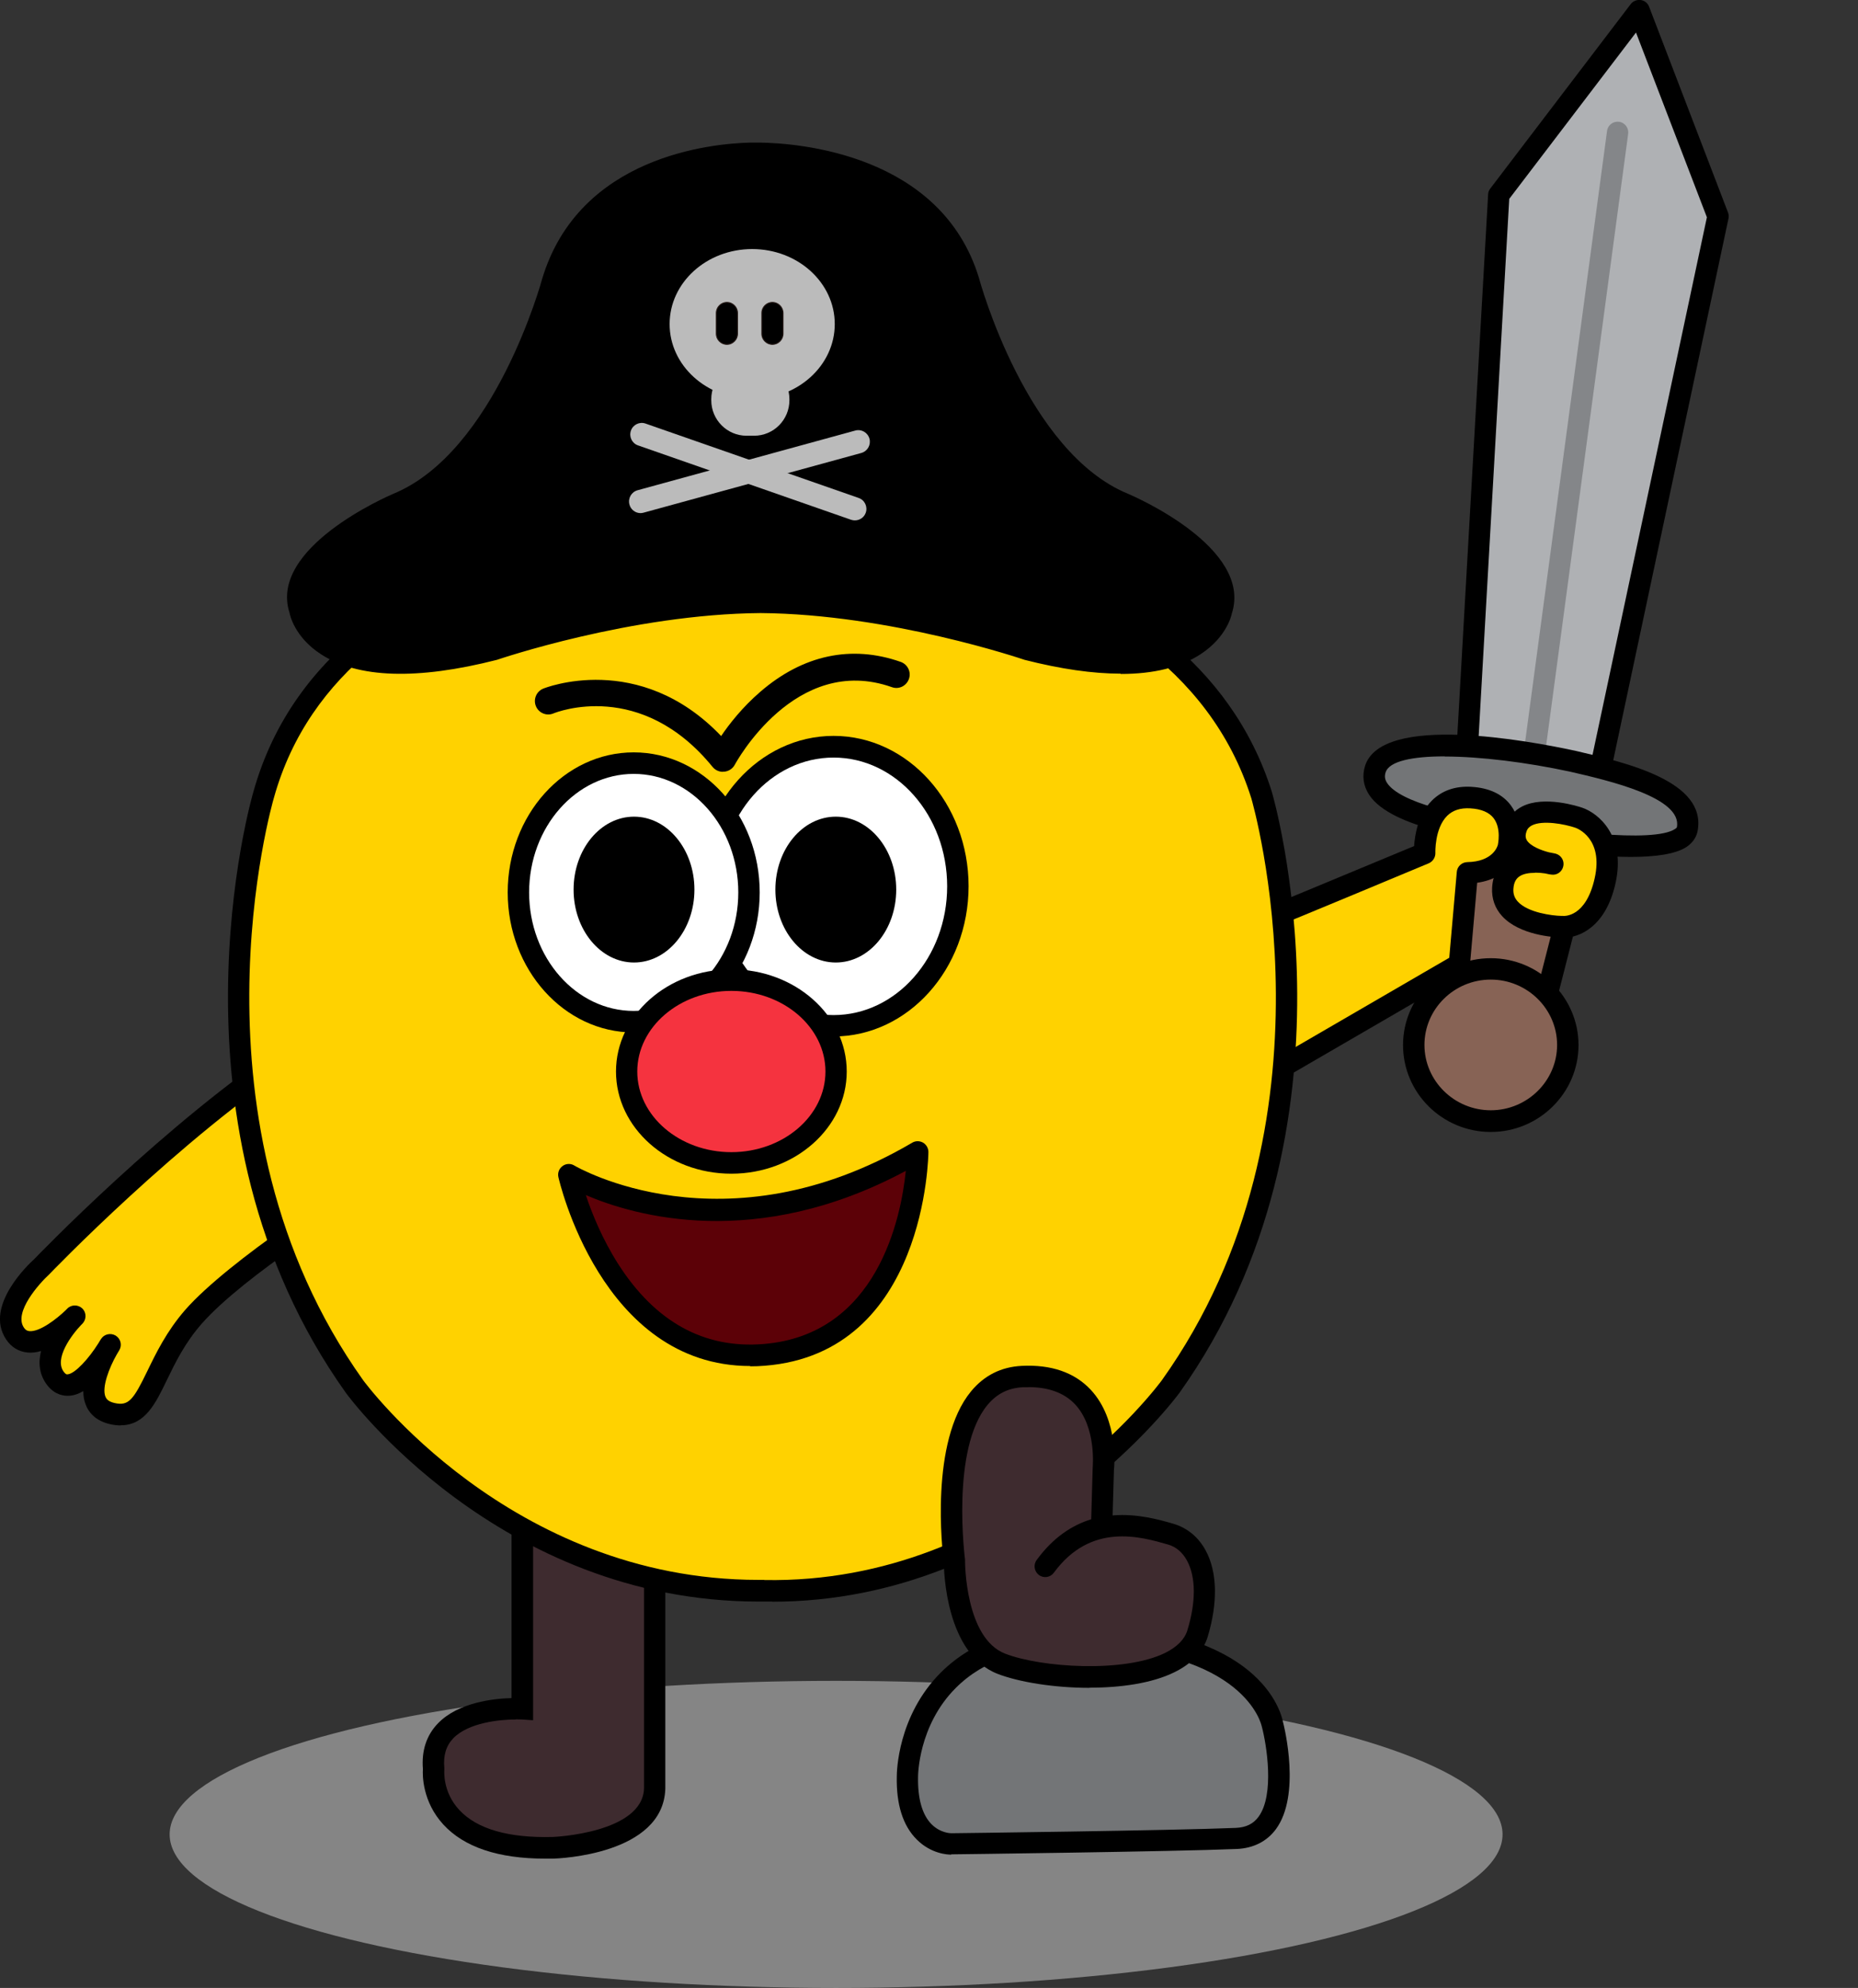<svg width="230" height="246" viewBox="0 0 230 246" fill="none" xmlns="http://www.w3.org/2000/svg">
<rect x="0" y="0" width="230" height="246" fill="#333333" stroke="none"/>
<g clip-path="url(#clip0_37_2444)">
<ellipse cx="103.5" cy="227" rx="82.5" ry="19" fill="#D9D9D9" fill-opacity="0.5"/>
<path d="M44.911 147.354C44.417 147.409 29.423 156.709 23.937 162.976C18.451 169.242 18.835 176.061 13.88 174.921C8.924 173.782 13.642 166.412 13.642 166.412C13.642 166.412 9.418 173.727 6.931 170.639C4.444 167.552 9.272 162.865 9.272 162.865C9.272 162.865 4.024 168.287 1.848 164.997C-0.328 161.726 5.139 156.782 5.139 156.782C5.139 156.782 21.176 140.022 36.737 129.822" fill="#FFD200"/>
<path d="M14.938 176.391C14.517 176.391 14.06 176.336 13.585 176.226C11.756 175.803 10.951 174.701 10.622 173.855C10.403 173.322 10.312 172.734 10.312 172.146C9.763 172.459 9.196 172.679 8.611 172.716C7.898 172.771 6.819 172.606 5.905 171.485C4.844 170.161 4.716 168.654 5.082 167.184C4.515 167.35 3.948 167.423 3.399 167.368C2.302 167.258 1.388 166.706 0.748 165.732C-1.995 161.616 3.601 156.378 4.259 155.79C4.35 155.698 20.497 138.864 36.003 128.701C36.625 128.296 37.429 128.48 37.832 129.087C38.234 129.693 38.051 130.52 37.448 130.924C22.197 140.922 6.252 157.536 6.087 157.701C4.826 158.859 1.699 162.369 2.942 164.262C3.18 164.63 3.418 164.703 3.637 164.721C4.935 164.85 7.093 163.141 8.117 162.149C8.19 162.075 8.263 162.002 8.337 161.928C8.849 161.413 9.69 161.432 10.202 161.928C10.714 162.443 10.714 163.27 10.202 163.803C10.165 163.839 10.11 163.894 10.037 163.968C8.94 165.107 6.599 168.158 7.934 169.812C8.154 170.088 8.282 170.088 8.373 170.069C9.287 169.996 11.006 168.103 12.177 166.228C12.323 165.971 12.451 165.787 12.506 165.696C12.89 165.089 13.694 164.905 14.316 165.273C14.938 165.659 15.139 166.449 14.773 167.074C14.7 167.203 14.59 167.386 14.444 167.625C13.511 169.261 12.579 171.687 13.054 172.845C13.164 173.102 13.383 173.433 14.17 173.616C15.925 174.021 16.51 173.23 18.247 169.647C19.308 167.46 20.625 164.74 22.929 162.093C28.287 155.974 43.482 146.16 44.762 146.031C45.493 145.958 46.133 146.491 46.225 147.207C46.298 147.851 45.896 148.42 45.329 148.604C44.086 149.211 30.188 157.848 24.94 163.839C22.856 166.228 21.685 168.654 20.643 170.805C19.271 173.653 17.955 176.373 14.956 176.373L14.938 176.391Z" fill="black"/>
<path d="M181.066 102.439L185.528 24.112L202.9 1.323L212.664 26.777L196.774 101.446L181.066 102.439Z" fill="#AFB1B4"/>
<path d="M181.068 103.78C180.721 103.78 180.392 103.633 180.136 103.394C179.861 103.119 179.733 102.751 179.752 102.384L184.213 24.057C184.213 23.799 184.323 23.542 184.488 23.322L201.859 0.515C202.152 0.129 202.627 -0.055 203.103 7.81395e-05C203.578 0.074 203.981 0.386 204.145 0.845L213.91 26.299C214.001 26.538 214.02 26.795 213.965 27.052L198.074 101.722C197.946 102.31 197.452 102.733 196.867 102.77L181.141 103.762C181.141 103.762 181.087 103.762 181.05 103.762L181.068 103.78ZM186.828 24.608L182.476 101.024L195.697 100.178L211.295 26.887L202.518 4.025L186.828 24.608Z" fill="black"/>
<path d="M189.663 96.631C189.663 96.631 189.535 96.631 189.481 96.631C188.749 96.539 188.255 95.859 188.347 95.143L198.934 16.209C199.026 15.474 199.702 14.978 200.416 15.07C201.147 15.162 201.641 15.842 201.549 16.558L190.962 95.492C190.87 96.153 190.303 96.65 189.645 96.65L189.663 96.631Z" fill="#848689"/>
<path d="M197.727 98.726L191.547 122.893L179.844 120.909L182.056 96.172L197.727 98.726Z" fill="#876355"/>
<path d="M192.512 124.419L178.414 122.011L180.864 94.647L199.37 97.66L192.531 124.419H192.512ZM181.267 119.806L190.556 121.386L196.078 99.811L183.242 97.716L181.267 119.788V119.806Z" fill="black"/>
<path d="M194.637 94.187C194.637 94.187 172.127 89.317 170.262 95.179C168.378 101.06 185.037 102.714 185.037 102.714C185.037 102.714 207.986 107.254 208.863 102.604C209.741 97.954 201.805 95.841 194.637 94.187Z" fill="#737577"/>
<path d="M201.894 106.041C195.402 106.041 187.009 104.46 184.778 104.019C183.626 103.909 172.289 102.659 169.473 98.34C168.76 97.238 168.595 96.006 168.979 94.775C171.064 88.251 189.349 91.688 194.89 92.882H194.908C201.436 94.407 211.311 96.686 210.141 102.861C210.031 103.394 209.72 104.148 208.824 104.773C207.452 105.71 204.856 106.041 201.875 106.041H201.894ZM178.835 93.599C174.83 93.599 171.96 94.187 171.521 95.584C171.374 96.061 171.429 96.466 171.704 96.888C173.313 99.351 180.828 100.968 185.18 101.391C192.421 102.825 204.71 104.387 207.379 102.567C207.489 102.494 207.58 102.402 207.58 102.365C208.275 98.708 199.224 96.613 194.36 95.492C188.984 94.334 183.242 93.617 178.853 93.617L178.835 93.599Z" fill="black"/>
<path d="M184.541 138.753C189.813 138.753 194.087 134.532 194.087 129.326C194.087 124.119 189.813 119.898 184.541 119.898C179.27 119.898 174.996 124.119 174.996 129.326C174.996 134.532 179.27 138.753 184.541 138.753Z" fill="#876355"/>
<path d="M184.542 140.077C178.544 140.077 173.68 135.243 173.68 129.326C173.68 123.408 178.562 118.574 184.542 118.574C190.521 118.574 195.403 123.408 195.403 129.326C195.403 135.243 190.521 140.077 184.542 140.077ZM184.542 121.221C180.007 121.221 176.331 124.86 176.331 129.307C176.331 133.755 180.025 137.393 184.542 137.393C189.058 137.393 192.752 133.755 192.752 129.307C192.752 124.86 189.058 121.221 184.542 121.221Z" fill="black"/>
<path d="M153.765 114.917C154.021 114.917 176.348 105.6 176.348 105.6C176.348 105.6 176.019 98.359 182.054 98.69C188.088 99.02 186.68 104.846 186.68 104.846C186.68 104.846 186.022 107.915 181.633 108.007L180.646 119.31L153.418 135.115L153.747 114.917H153.765Z" fill="#FFD200"/>
<path d="M153.436 136.456C153.199 136.456 152.979 136.401 152.76 136.272C152.358 136.034 152.102 135.574 152.102 135.096L152.431 114.899C152.431 114.292 152.851 113.778 153.418 113.631C154.46 113.263 166.566 108.228 175.05 104.699C175.142 103.321 175.544 100.766 177.263 99.057C178.506 97.826 180.134 97.256 182.127 97.366C184.34 97.495 185.985 98.267 187.028 99.664C188.728 101.961 188.015 105.03 187.979 105.159C187.96 105.287 187.174 108.632 182.858 109.238L181.962 119.42C181.926 119.861 181.688 120.247 181.304 120.449L154.076 136.254C153.875 136.364 153.638 136.438 153.418 136.438L153.436 136.456ZM155.082 115.836L154.808 132.799L179.402 118.519L180.335 107.897C180.39 107.217 180.957 106.702 181.633 106.684C184.797 106.629 185.364 104.754 185.418 104.552C185.418 104.534 185.876 102.549 184.906 101.262C184.358 100.527 183.37 100.105 181.999 100.031C180.774 99.958 179.841 100.27 179.146 100.95C177.574 102.512 177.684 105.526 177.684 105.545C177.702 106.096 177.373 106.61 176.861 106.831C162.287 112.914 157.057 115.064 155.082 115.818V115.836Z" fill="black"/>
<path d="M195.459 101.189C195.459 101.189 188.839 98.947 187.687 102.512C186.535 106.096 192.241 106.923 192.241 106.923C192.241 106.923 186.279 105.342 186.042 109.918C185.786 114.495 193.246 114.66 193.246 114.66C193.246 114.66 197.306 115.248 198.714 109C200.122 102.769 195.495 101.189 195.495 101.189H195.459Z" fill="#FFD200"/>
<path d="M193.558 116.02C193.393 116.02 193.247 116.02 193.119 116.002C192.351 115.983 188.109 115.726 185.951 113.373C185.055 112.399 184.634 111.187 184.707 109.845C184.817 107.934 185.731 106.886 186.463 106.335C186.682 106.169 186.92 106.041 187.158 105.93C187.011 105.765 186.883 105.581 186.755 105.397C186.152 104.423 186.042 103.302 186.426 102.126C186.755 101.097 187.45 100.288 188.438 99.792C191.162 98.414 195.405 99.792 195.88 99.958C197.873 100.638 201.293 103.468 199.976 109.33C198.769 114.697 195.514 116.038 193.558 116.038V116.02ZM190.029 108.007C189.297 108.007 188.511 108.117 188.017 108.503C187.761 108.706 187.395 109.073 187.341 110.01C187.304 110.635 187.487 111.131 187.889 111.572C189.151 112.951 192.186 113.318 193.247 113.337C193.302 113.337 193.357 113.337 193.411 113.337C193.686 113.373 196.319 113.502 197.398 108.706C198.531 103.707 195.185 102.494 195.039 102.439C193.649 101.961 190.943 101.465 189.626 102.145C189.279 102.328 189.059 102.567 188.95 102.935C188.767 103.486 188.895 103.78 189.005 103.982C189.462 104.717 190.797 105.232 191.747 105.471C192.168 105.544 192.461 105.618 192.57 105.636C193.247 105.82 193.667 106.5 193.521 107.18C193.375 107.878 192.735 108.338 192.04 108.228C191.949 108.228 191.656 108.173 191.254 108.081C190.906 108.026 190.486 107.989 190.047 107.989L190.029 108.007Z" fill="black"/>
<path d="M64.66 182.53V211.475C64.66 211.475 52.92 210.703 53.688 218.9C53.688 218.9 52.591 229.099 68.463 228.658C68.463 228.658 80.825 228.328 81.044 221.344V184.312L64.66 182.53Z" fill="#3E2B2F"/>
<path d="M67.474 230C61.696 230 57.453 228.585 54.875 225.773C52.278 222.943 52.297 219.653 52.352 218.918C52.169 216.639 52.79 214.728 54.217 213.258C56.722 210.666 61.092 210.189 63.323 210.133V181.06L82.359 183.118V221.344C82.103 229.541 69.046 229.982 68.498 230C68.15 230 67.803 230 67.474 230ZM63.835 212.78C61.805 212.78 57.983 213.184 56.118 215.096C55.222 216.033 54.857 217.227 55.003 218.771V218.9V219.028C55.003 219.12 54.765 221.748 56.868 223.99C59.062 226.343 62.957 227.464 68.443 227.317C68.553 227.317 79.561 226.839 79.725 221.289V185.489L65.993 184V212.872L64.585 212.78C64.384 212.78 64.128 212.762 63.835 212.762V212.78Z" fill="black"/>
<path d="M93.952 64.69C93.952 64.69 145.353 64.084 156.179 98.395C156.179 98.395 168.32 138.753 144.933 171.577C144.933 171.577 126.135 197.636 94.189 196.846H94.628C62.299 197.25 43.885 171.577 43.885 171.577C20.497 138.753 32.639 98.395 32.639 98.395C42.459 63.11 94.866 64.69 94.866 64.69" fill="#FFD200"/>
<path d="M95.561 198.188C95.141 198.188 94.72 198.188 94.3 198.188C94.172 198.188 94.025 198.188 93.897 198.188C61.714 198.188 42.989 172.606 42.807 172.348C19.309 139.378 31.232 98.414 31.36 98.01C41.344 62.154 94.355 63.349 94.885 63.367C101.998 63.533 147.274 65.756 157.441 97.991C157.569 98.414 169.491 139.378 146.012 172.348C145.811 172.624 126.995 198.206 95.58 198.206L95.561 198.188ZM94.611 195.523C125.258 196.074 143.653 171.044 143.836 170.786C166.584 138.882 155.009 99.167 154.899 98.781C144.513 65.811 94.483 66.014 93.971 66.014C87.314 66.014 42.66 67.263 33.901 98.745C33.773 99.167 22.235 138.901 44.946 170.786C45.129 171.025 63.086 195.505 93.879 195.505C93.971 195.505 94.08 195.505 94.172 195.505H94.611V195.523Z" fill="black"/>
<path d="M93.571 75.184C110.119 75.184 126.997 81.01 126.997 81.01C149.836 86.836 151.811 75.68 151.811 75.68C154.298 68.035 139.395 61.713 139.395 61.713C126.321 56.383 120.524 34.606 120.524 34.606C115.221 17.147 92.858 18.286 92.858 18.286H94.247C94.247 18.286 73.036 17.147 67.751 34.606C67.751 34.606 61.954 56.383 48.88 61.713C48.88 61.713 33.995 68.035 36.464 75.68C36.464 75.68 38.457 86.817 61.278 81.01C61.278 81.01 78.156 75.184 94.704 75.184H93.552H93.571Z" fill="black"/>
<path d="M138.699 83.362C135.28 83.362 131.312 82.793 126.831 81.653C126.612 81.58 110.21 75.993 94.155 75.864C78.081 75.993 61.697 81.598 61.514 81.653C51.64 84.171 44.325 83.932 39.754 80.973C36.389 78.805 35.859 75.956 35.841 75.827C33.226 67.778 48.019 61.401 48.641 61.125C61.276 55.979 67.073 34.679 67.128 34.459C71.718 19.315 88.065 17.753 92.929 17.643C93.039 17.643 93.277 17.643 93.643 17.643C93.771 17.643 93.88 17.643 93.99 17.643C98.671 17.698 116.518 18.984 121.199 34.44C121.254 34.679 127.069 55.998 139.686 61.125C140.326 61.401 155.12 67.778 152.487 75.919C152.487 75.956 151.938 78.805 148.592 80.973C146.105 82.591 142.813 83.399 138.754 83.399L138.699 83.362ZM94.721 74.523C110.813 74.78 127.033 80.312 127.197 80.367C138.882 83.344 144.843 81.727 147.769 79.852C150.658 77.996 151.133 75.662 151.152 75.552C153.437 68.476 139.284 62.375 139.138 62.32C125.917 56.935 120.139 35.672 119.901 34.771C115.567 20.473 99.11 19.04 94.264 18.929H92.875C88.193 19.058 72.705 20.547 68.39 34.789C68.152 35.672 62.374 56.935 49.135 62.32C49.007 62.375 34.835 68.476 37.102 75.46C37.139 75.644 37.614 77.996 40.504 79.834C43.448 81.708 49.409 83.326 61.13 80.33C61.24 80.293 77.46 74.761 93.569 74.504H94.721V74.523Z" fill="black"/>
<path d="M93.112 49.382C98.758 49.382 103.334 45.226 103.334 40.101C103.334 34.975 98.758 30.82 93.112 30.82C87.467 30.82 82.891 34.975 82.891 40.101C82.891 45.226 87.467 49.382 93.112 49.382Z" fill="#BBBBBB"/>
<path d="M93.35 45.008H92.417C90.004 45.008 88.047 46.974 88.047 49.4V49.529C88.047 51.954 90.004 53.921 92.417 53.921H93.35C95.763 53.921 97.72 51.954 97.72 49.529V49.4C97.72 46.974 95.763 45.008 93.35 45.008Z" fill="#BBBBBB"/>
<path d="M90.003 37.436H89.948C89.241 37.436 88.668 38.012 88.668 38.722V41.332C88.668 42.042 89.241 42.618 89.948 42.618H90.003C90.71 42.618 91.283 42.042 91.283 41.332V38.722C91.283 38.012 90.71 37.436 90.003 37.436Z" fill="black"/>
<path d="M89.985 42.673C89.235 42.673 88.613 42.049 88.613 41.295V38.741C88.613 37.987 89.235 37.362 89.985 37.362C90.734 37.362 91.356 37.987 91.356 38.741V41.295C91.356 42.049 90.734 42.673 89.985 42.673ZM89.985 37.491C89.29 37.491 88.741 38.061 88.741 38.741V41.295C88.741 41.993 89.308 42.545 89.985 42.545C90.661 42.545 91.228 41.975 91.228 41.295V38.741C91.228 38.042 90.661 37.491 89.985 37.491Z" fill="#231815"/>
<path d="M95.636 37.436H95.581C94.874 37.436 94.301 38.012 94.301 38.722V41.332C94.301 42.042 94.874 42.618 95.581 42.618H95.636C96.343 42.618 96.916 42.042 96.916 41.332V38.722C96.916 38.012 96.343 37.436 95.636 37.436Z" fill="black"/>
<path d="M95.618 42.673C94.868 42.673 94.246 42.049 94.246 41.295V38.741C94.246 37.987 94.868 37.362 95.618 37.362C96.367 37.362 96.989 37.987 96.989 38.741V41.295C96.989 42.049 96.367 42.673 95.618 42.673ZM95.618 37.491C94.923 37.491 94.374 38.061 94.374 38.741V41.295C94.374 41.993 94.941 42.545 95.618 42.545C96.294 42.545 96.861 41.975 96.861 41.295V38.741C96.861 38.042 96.294 37.491 95.618 37.491Z" fill="#231815"/>
<path d="M105.838 64.396C105.692 64.396 105.528 64.378 105.363 64.323L78.976 55.115C78.227 54.858 77.843 54.031 78.099 53.296C78.355 52.542 79.178 52.157 79.909 52.414L106.296 61.621C107.045 61.879 107.429 62.706 107.173 63.441C106.972 64.029 106.424 64.396 105.82 64.396H105.838Z" fill="#BBBBBB"/>
<path d="M79.287 63.496C78.666 63.496 78.081 63.073 77.916 62.43C77.715 61.658 78.154 60.886 78.922 60.666L105.875 53.278C106.643 53.075 107.411 53.517 107.63 54.288C107.832 55.06 107.393 55.832 106.625 56.053L79.671 63.441C79.543 63.477 79.415 63.496 79.287 63.496Z" fill="#BBBBBB"/>
<path d="M103.186 126.936C111.689 126.936 118.583 119.21 118.583 109.679C118.583 100.149 111.689 92.423 103.186 92.423C94.682 92.423 87.789 100.149 87.789 109.679C87.789 119.21 94.682 126.936 103.186 126.936Z" fill="white"/>
<path d="M103.186 128.26C93.97 128.26 86.473 119.916 86.473 109.661C86.473 99.406 93.97 91.063 103.186 91.063C112.402 91.063 119.899 99.406 119.899 109.661C119.899 119.916 112.402 128.26 103.186 128.26ZM103.186 93.746C95.433 93.746 89.124 100.895 89.124 109.68C89.124 118.464 95.433 125.613 103.186 125.613C110.939 125.613 117.248 118.464 117.248 109.68C117.248 100.895 110.939 93.746 103.186 93.746Z" fill="black"/>
<path d="M78.447 126.44C86.324 126.44 92.71 119.274 92.71 110.433C92.71 101.593 86.324 94.426 78.447 94.426C70.569 94.426 64.184 101.593 64.184 110.433C64.184 119.274 70.569 126.44 78.447 126.44Z" fill="white"/>
<path d="M78.445 127.763C69.851 127.763 62.848 119.99 62.848 110.433C62.848 100.877 69.833 93.103 78.445 93.103C87.058 93.103 94.043 100.877 94.043 110.433C94.043 119.99 87.058 127.763 78.445 127.763ZM78.445 95.767C71.314 95.767 65.499 102.347 65.499 110.433C65.499 118.519 71.314 125.099 78.445 125.099C85.577 125.099 91.392 118.519 91.392 110.433C91.392 102.347 85.577 95.767 78.445 95.767Z" fill="black"/>
<path d="M90.535 143.918C97.695 143.918 103.5 138.849 103.5 132.597C103.5 126.345 97.695 121.276 90.535 121.276C83.375 121.276 77.57 126.345 77.57 132.597C77.57 138.849 83.375 143.918 90.535 143.918Z" fill="#F5333F"/>
<path d="M90.535 145.241C82.654 145.241 76.254 139.562 76.254 132.597C76.254 125.632 82.672 119.953 90.535 119.953C98.398 119.953 104.816 125.632 104.816 132.597C104.816 139.562 98.398 145.241 90.535 145.241ZM90.535 122.618C84.117 122.618 78.887 127.102 78.887 132.597C78.887 138.092 84.117 142.576 90.535 142.576C96.954 142.576 102.183 138.092 102.183 132.597C102.183 127.102 96.954 122.618 90.535 122.618Z" fill="black"/>
<path d="M78.483 119.107C82.613 119.107 85.962 115.067 85.962 110.084C85.962 105.1 82.613 101.06 78.483 101.06C74.352 101.06 71.004 105.1 71.004 110.084C71.004 115.067 74.352 119.107 78.483 119.107Z" fill="black"/>
<path d="M103.463 119.107C107.594 119.107 110.942 115.067 110.942 110.084C110.942 105.1 107.594 101.06 103.463 101.06C99.333 101.06 95.984 105.1 95.984 110.084C95.984 115.067 99.333 119.107 103.463 119.107Z" fill="black"/>
<path d="M70.418 145.351C70.418 145.351 89.289 156.819 113.609 142.521C113.609 142.521 113.609 166.137 94.574 167.625C75.538 169.114 70.418 145.333 70.418 145.333V145.351Z" fill="#5C0107"/>
<path d="M92.873 169.04C74.386 169.04 69.174 145.884 69.119 145.645C69.01 145.131 69.211 144.598 69.65 144.285C70.07 143.973 70.655 143.954 71.094 144.23C71.277 144.34 89.618 155.091 112.932 141.4C113.335 141.161 113.847 141.161 114.267 141.4C114.67 141.639 114.926 142.08 114.926 142.558C114.926 142.815 114.688 167.423 94.683 169.004C94.061 169.059 93.458 169.077 92.873 169.077V169.04ZM72.52 147.887C73.252 150.093 74.532 153.29 76.525 156.415C81.097 163.564 87.131 166.908 94.482 166.32C108.617 165.199 111.543 150.681 112.128 144.892C93.568 154.834 78.518 150.46 72.52 147.887Z" fill="black"/>
<path d="M89.49 95.51C88.996 95.51 88.521 95.29 88.21 94.904C79.341 84.024 68.936 88.104 68.498 88.288C67.656 88.637 66.687 88.233 66.34 87.387C65.992 86.542 66.395 85.568 67.236 85.219C67.364 85.163 79.103 80.44 89.27 91.081C90.276 89.593 91.903 87.516 94.098 85.623C99.382 81.047 105.398 79.76 111.506 81.91C112.365 82.223 112.823 83.16 112.512 84.024C112.201 84.888 111.268 85.347 110.409 85.035C98.431 80.808 91.044 94.481 90.971 94.61C90.715 95.106 90.221 95.437 89.673 95.492C89.618 95.492 89.563 95.492 89.508 95.492L89.49 95.51Z" fill="black"/>
<path d="M112.332 219.855C112.332 219.855 112.167 202.065 134 202.396C155.834 202.727 157.498 213.368 157.498 213.368C157.498 213.368 161.137 227.17 153.036 227.501C144.935 227.831 117.799 228.162 117.799 228.162C117.799 228.162 112.167 228.328 112.332 219.855Z" fill="#737577"/>
<path d="M117.741 229.504C117.303 229.504 115.255 229.412 113.481 227.629C111.78 225.938 110.939 223.31 111.012 219.837C111.012 219.304 111.104 212.339 116.461 206.972C120.521 202.929 126.427 200.944 134.034 201.036C155.996 201.367 158.592 211.934 158.812 213.056C159.031 213.883 161.024 222.153 157.952 226.343C156.837 227.868 155.154 228.714 153.106 228.805C145.079 229.136 118.089 229.467 117.815 229.467C117.815 229.467 117.778 229.467 117.76 229.467L117.741 229.504ZM133.394 203.72C126.811 203.72 121.728 205.447 118.308 208.884C113.645 213.552 113.645 219.782 113.645 219.855V219.892C113.591 222.557 114.157 224.56 115.291 225.718C116.388 226.839 117.668 226.857 117.76 226.857C118.034 226.857 144.969 226.527 152.978 226.196C154.24 226.141 155.154 225.7 155.794 224.817C157.806 222.079 156.782 215.886 156.215 213.717L156.178 213.589C156.178 213.589 154.24 204.05 133.961 203.738C133.76 203.738 133.577 203.738 133.376 203.738L133.394 203.72Z" fill="black"/>
<path d="M136.412 188.172L136.595 181.739C136.595 181.739 137.93 169.794 126.537 170.363C115.145 170.933 118.163 193.189 118.163 193.189C118.163 193.189 118.089 203.609 123.977 205.888C129.866 208.167 146.177 208.976 148.261 202.157C150.327 195.339 148.371 190.855 144.97 189.863C141.569 188.87 134.565 186.793 129.408 193.851" fill="#3E2B2F"/>
<path d="M134.877 208.865C130.47 208.865 126.118 208.149 123.503 207.138C117.085 204.657 116.847 194.475 116.829 193.281C116.646 191.921 115.074 178.376 120.212 172.165C121.839 170.198 123.942 169.151 126.466 169.022C130.123 168.838 133.012 169.831 135.023 171.981C138.534 175.748 137.931 181.629 137.894 181.887L137.73 187.529C140.802 187.271 143.581 188.08 145.245 188.558C146.982 189.072 148.354 190.212 149.25 191.866C150.695 194.531 150.768 198.316 149.506 202.525C148.939 204.381 147.549 205.87 145.373 206.936C142.576 208.314 138.699 208.847 134.859 208.847L134.877 208.865ZM127.289 171.668C127.069 171.668 126.831 171.668 126.594 171.668C124.802 171.76 123.394 172.477 122.242 173.855C117.688 179.35 119.444 192.858 119.462 193.005V193.097V193.189C119.462 193.281 119.462 202.727 124.436 204.638C128.843 206.348 139.101 207.046 144.221 204.547C145.702 203.811 146.635 202.874 146.982 201.753C148.061 198.225 148.043 195.174 146.946 193.134C146.397 192.105 145.574 191.406 144.587 191.131C141.204 190.157 135.042 188.356 130.452 194.623C130.013 195.211 129.19 195.339 128.605 194.898C128.02 194.457 127.892 193.63 128.331 193.042C130.397 190.212 132.756 188.723 135.078 188.006L135.261 181.684C135.261 181.519 135.755 176.649 133.085 173.782C131.75 172.367 129.812 171.65 127.289 171.65V171.668Z" fill="black"/>
</g>
<defs>
<clipPath id="clip0_37_2444">
<rect width="230" height="246" fill="white"/>
</clipPath>
</defs>
</svg>
